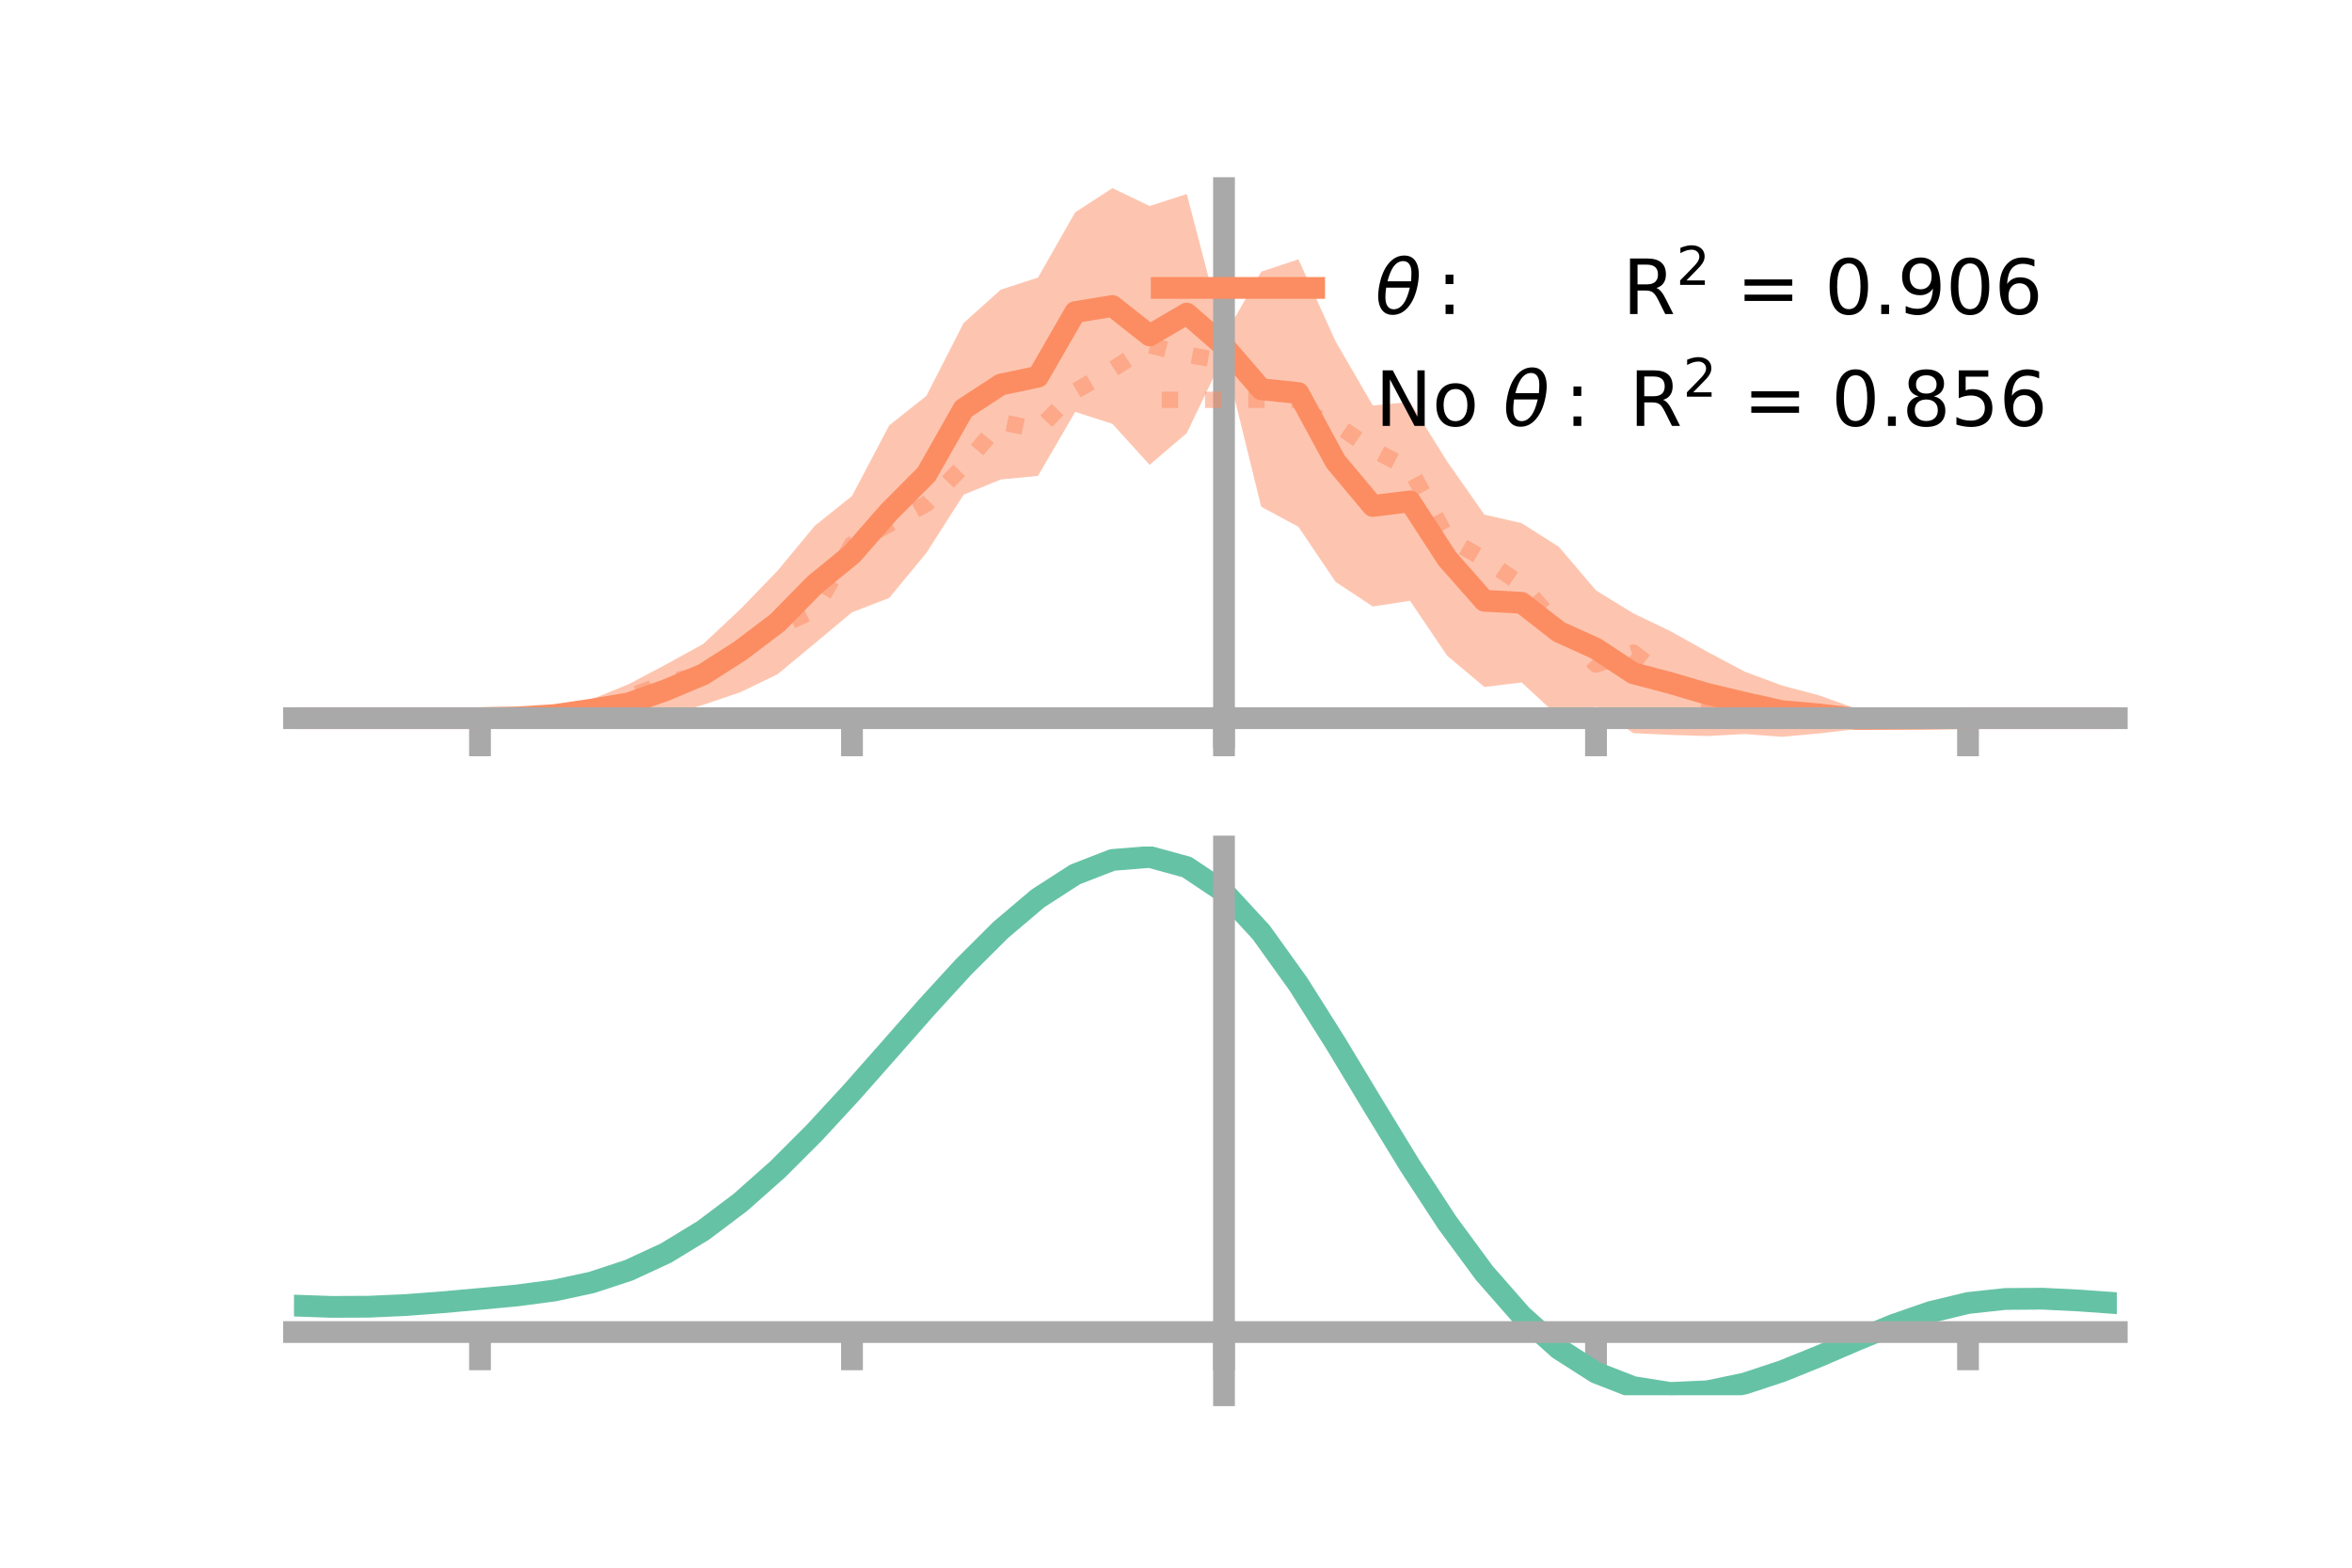 <?xml version="1.0" encoding="utf-8" standalone="no"?>
<!DOCTYPE svg PUBLIC "-//W3C//DTD SVG 1.1//EN"
  "http://www.w3.org/Graphics/SVG/1.1/DTD/svg11.dtd">
<!-- Created with matplotlib (https://matplotlib.org/) -->
<svg height="144pt" version="1.1" viewBox="0 0 216 144" width="216pt" xmlns="http://www.w3.org/2000/svg" xmlns:xlink="http://www.w3.org/1999/xlink">
 <defs>
  <style type="text/css">*{stroke-linecap:butt;stroke-linejoin:round;}</style>
 </defs>
 <g id="figure_1">
  <g id="patch_1">
   <path d="M 0 144 
L 216 144 
L 216 0 
L 0 0 
z
" style="fill:none;"/>
  </g>
  <g id="axes_1">
   <g id="patch_2">
    <path d="M 27 67.68 
L 194.4 67.68 
L 194.4 17.28 
L 27 17.28 
z
" style="fill:none;"/>
   </g>
   <g id="PolyCollection_1">
    <path clip-path="url(#pd11caacc83)" d="M 27 65.965 
L 27 65.965 
L 30.416 65.965 
L 33.833 65.965 
L 37.249 65.965 
L 40.665 65.965 
L 44.082 65.964 
L 47.498 65.696 
L 50.914 64.994 
L 54.331 64.239 
L 57.747 62.841 
L 61.163 61.029 
L 64.58 59.153 
L 67.996 55.952 
L 71.412 52.419 
L 74.829 48.295 
L 78.245 45.56 
L 81.661 39.077 
L 85.078 36.359 
L 88.494 29.672 
L 91.91 26.604 
L 95.327 25.494 
L 98.743 19.5 
L 102.159 17.28 
L 105.576 18.923 
L 108.992 17.821 
L 112.408 30.922 
L 115.824 24.956 
L 119.241 23.818 
L 122.657 31.357 
L 126.073 37.246 
L 129.49 36.922 
L 132.906 42.396 
L 136.322 47.271 
L 139.739 48.051 
L 143.155 50.223 
L 146.571 54.233 
L 149.988 56.334 
L 153.404 57.974 
L 156.82 59.884 
L 160.237 61.695 
L 163.653 62.967 
L 167.069 63.875 
L 170.486 65.1 
L 173.902 65.333 
L 177.318 65.804 
L 180.735 65.964 
L 184.151 65.965 
L 187.567 65.965 
L 190.984 65.965 
L 194.4 65.965 
L 194.4 65.965 
L 194.4 65.965 
L 190.984 65.965 
L 187.567 65.965 
L 184.151 65.965 
L 180.735 65.965 
L 177.318 66.206 
L 173.902 66.716 
L 170.486 66.973 
L 167.069 67.369 
L 163.653 67.68 
L 160.237 67.426 
L 156.82 67.609 
L 153.404 67.506 
L 149.988 67.345 
L 146.571 64.923 
L 143.155 65.838 
L 139.739 62.687 
L 136.322 63.103 
L 132.906 60.236 
L 129.49 55.185 
L 126.073 55.71 
L 122.657 53.45 
L 119.241 48.39 
L 115.824 46.547 
L 112.408 32.647 
L 108.992 39.785 
L 105.576 42.697 
L 102.159 38.933 
L 98.743 37.837 
L 95.327 43.713 
L 91.91 44.044 
L 88.494 45.44 
L 85.078 50.784 
L 81.661 54.925 
L 78.245 56.244 
L 74.829 59.093 
L 71.412 61.93 
L 67.996 63.584 
L 64.58 64.747 
L 61.163 65.748 
L 57.747 66.368 
L 54.331 66.123 
L 50.914 66.377 
L 47.498 66.102 
L 44.082 65.965 
L 40.665 65.965 
L 37.249 65.965 
L 33.833 65.965 
L 30.416 65.965 
L 27 65.965 
z
" style="fill:#fc8d62;fill-opacity:0.5;"/>
   </g>
   <g id="matplotlib.axis_1">
    <g id="xtick_1">
     <g id="line2d_1">
      <defs>
       <path d="M 0 0 
L 0 3.5 
" id="m20a16259c2" style="stroke:#a9a9a9;stroke-width:2;"/>
      </defs>
      <g>
       <use style="fill:#a9a9a9;stroke:#a9a9a9;stroke-width:2;" x="44.082" xlink:href="#m20a16259c2" y="65.965"/>
      </g>
     </g>
    </g>
    <g id="xtick_2">
     <g id="line2d_2">
      <g>
       <use style="fill:#a9a9a9;stroke:#a9a9a9;stroke-width:2;" x="78.245" xlink:href="#m20a16259c2" y="65.965"/>
      </g>
     </g>
    </g>
    <g id="xtick_3">
     <g id="line2d_3">
      <g>
       <use style="fill:#a9a9a9;stroke:#a9a9a9;stroke-width:2;" x="112.408" xlink:href="#m20a16259c2" y="65.965"/>
      </g>
     </g>
    </g>
    <g id="xtick_4">
     <g id="line2d_4">
      <g>
       <use style="fill:#a9a9a9;stroke:#a9a9a9;stroke-width:2;" x="146.571" xlink:href="#m20a16259c2" y="65.965"/>
      </g>
     </g>
    </g>
    <g id="xtick_5">
     <g id="line2d_5">
      <g>
       <use style="fill:#a9a9a9;stroke:#a9a9a9;stroke-width:2;" x="180.735" xlink:href="#m20a16259c2" y="65.965"/>
      </g>
     </g>
    </g>
   </g>
   <g id="matplotlib.axis_2"/>
   <g id="line2d_6">
    <path clip-path="url(#pd11caacc83)" d="M 27 65.965 
L 30.416 65.965 
L 33.833 65.965 
L 37.249 65.965 
L 40.665 65.965 
L 44.082 65.965 
L 47.498 65.899 
L 50.914 65.686 
L 54.331 65.181 
L 57.747 64.605 
L 61.163 63.388 
L 64.58 61.95 
L 67.996 59.768 
L 71.412 57.175 
L 74.829 53.694 
L 78.245 50.902 
L 81.661 47.001 
L 85.078 43.571 
L 88.494 37.556 
L 91.91 35.324 
L 95.327 34.603 
L 98.743 28.668 
L 102.159 28.106 
L 105.576 30.81 
L 108.992 28.803 
L 112.408 31.784 
L 115.824 35.751 
L 119.241 36.104 
L 122.657 42.403 
L 126.073 46.478 
L 129.49 46.054 
L 132.906 51.316 
L 136.322 55.187 
L 139.739 55.369 
L 143.155 58.03 
L 146.571 59.578 
L 149.988 61.839 
L 153.404 62.74 
L 156.82 63.747 
L 160.237 64.561 
L 163.653 65.324 
L 167.069 65.622 
L 170.486 66.037 
L 173.902 66.025 
L 177.318 66.005 
L 180.735 65.965 
L 184.151 65.965 
L 187.567 65.965 
L 190.984 65.965 
L 194.4 65.965 
" style="fill:none;stroke:#fc8d62;stroke-linecap:square;stroke-width:2;"/>
   </g>
   <g id="line2d_7">
    <path clip-path="url(#pd11caacc83)" d="M 27 65.965 
L 30.416 65.965 
L 33.833 65.965 
L 37.249 65.965 
L 40.665 65.965 
L 44.082 65.965 
L 47.498 65.907 
L 50.914 65.548 
L 54.331 65.356 
L 57.747 64.03 
L 61.163 62.692 
L 64.58 61.902 
L 67.996 59.394 
L 71.412 57.601 
L 74.829 56.021 
L 78.245 49.986 
L 81.661 48.152 
L 85.078 46.285 
L 88.494 42.795 
L 91.91 38.759 
L 95.327 39.468 
L 98.743 35.938 
L 102.159 33.933 
L 105.576 31.713 
L 108.992 32.579 
L 112.408 33.184 
L 115.824 34.542 
L 119.241 37.695 
L 122.657 38.954 
L 126.073 41.295 
L 129.49 43.079 
L 132.906 49.406 
L 136.322 51.365 
L 139.739 53.696 
L 143.155 57.548 
L 146.571 61.042 
L 149.988 59.94 
L 153.404 62.582 
L 156.82 64.388 
L 160.237 64.738 
L 163.653 66.087 
L 167.069 66.246 
L 170.486 65.869 
L 173.902 66.171 
L 177.318 65.995 
L 180.735 65.965 
L 184.151 65.965 
L 187.567 65.965 
L 190.984 65.965 
L 194.4 65.965 
" style="fill:none;stroke:#fc8d62;stroke-dasharray:1.5,2.475;stroke-dashoffset:0;stroke-opacity:0.5;stroke-width:1.5;"/>
   </g>
   <g id="patch_3">
    <path d="M 112.408 67.68 
L 112.408 17.28 
" style="fill:none;stroke:#a9a9a9;stroke-linecap:square;stroke-linejoin:miter;stroke-width:2;"/>
   </g>
   <g id="patch_4">
    <path d="M 194.4 67.68 
L 194.4 17.28 
" style="fill:none;"/>
   </g>
   <g id="patch_5">
    <path d="M 27 65.965 
L 194.4 65.965 
" style="fill:none;stroke:#a9a9a9;stroke-linecap:square;stroke-linejoin:miter;stroke-width:2;"/>
   </g>
   <g id="patch_6">
    <path d="M 27 17.28 
L 194.4 17.28 
" style="fill:none;"/>
   </g>
   <g id="legend_1">
    <g id="line2d_8">
     <path d="M 106.69 26.449 
L 120.69 26.449 
" style="fill:none;stroke:#fc8d62;stroke-linecap:square;stroke-width:2;"/>
    </g>
    <g id="line2d_9"/>
    <g id="text_1">
     <!-- $\theta:$      R$^{2}$ = 0.906 -->
     <g transform="translate(126.29 28.899)scale(0.07 -0.07)">
      <defs>
       <path d="M 45.516 34.672 
L 14.453 34.672 
Q 12.359 20.062 14.5 13.875 
Q 17.188 6.25 24.469 6.25 
Q 31.781 6.25 37.359 13.922 
Q 42.234 20.656 45.516 34.672 
z
M 47.016 42.969 
Q 48.344 56.844 46.625 61.719 
Q 43.953 69.438 36.766 69.438 
Q 29.297 69.438 23.828 61.812 
Q 19.531 55.672 16.156 42.969 
z
M 38.188 76.766 
Q 49.906 76.766 54.594 66.406 
Q 59.281 56.109 55.719 37.844 
Q 52.203 19.625 43.453 9.281 
Q 34.766 -1.125 23.047 -1.125 
Q 11.281 -1.125 6.641 9.281 
Q 2 19.625 5.516 37.844 
Q 9.078 56.109 17.719 66.406 
Q 26.422 76.766 38.188 76.766 
z
" id="DejaVuSans-Oblique-952"/>
       <path d="M 11.719 12.406 
L 22.016 12.406 
L 22.016 0 
L 11.719 0 
z
M 11.719 51.703 
L 22.016 51.703 
L 22.016 39.312 
L 11.719 39.312 
z
" id="DejaVuSans-58"/>
       <path id="DejaVuSans-32"/>
       <path d="M 44.391 34.188 
Q 47.562 33.109 50.562 29.594 
Q 53.562 26.078 56.594 19.922 
L 66.609 0 
L 56 0 
L 46.688 18.703 
Q 43.062 26.031 39.672 28.422 
Q 36.281 30.812 30.422 30.812 
L 19.672 30.812 
L 19.672 0 
L 9.812 0 
L 9.812 72.906 
L 32.078 72.906 
Q 44.578 72.906 50.734 67.672 
Q 56.891 62.453 56.891 51.906 
Q 56.891 45.016 53.688 40.469 
Q 50.484 35.938 44.391 34.188 
z
M 19.672 64.797 
L 19.672 38.922 
L 32.078 38.922 
Q 39.203 38.922 42.844 42.219 
Q 46.484 45.516 46.484 51.906 
Q 46.484 58.297 42.844 61.547 
Q 39.203 64.797 32.078 64.797 
z
" id="DejaVuSans-82"/>
       <path d="M 19.188 8.297 
L 53.609 8.297 
L 53.609 0 
L 7.328 0 
L 7.328 8.297 
Q 12.938 14.109 22.625 23.891 
Q 32.328 33.688 34.812 36.531 
Q 39.547 41.844 41.422 45.531 
Q 43.312 49.219 43.312 52.781 
Q 43.312 58.594 39.234 62.25 
Q 35.156 65.922 28.609 65.922 
Q 23.969 65.922 18.812 64.312 
Q 13.672 62.703 7.812 59.422 
L 7.812 69.391 
Q 13.766 71.781 18.938 73 
Q 24.125 74.219 28.422 74.219 
Q 39.75 74.219 46.484 68.547 
Q 53.219 62.891 53.219 53.422 
Q 53.219 48.922 51.531 44.891 
Q 49.859 40.875 45.406 35.406 
Q 44.188 33.984 37.641 27.219 
Q 31.109 20.453 19.188 8.297 
z
" id="DejaVuSans-50"/>
       <path d="M 10.594 45.406 
L 73.188 45.406 
L 73.188 37.203 
L 10.594 37.203 
z
M 10.594 25.484 
L 73.188 25.484 
L 73.188 17.188 
L 10.594 17.188 
z
" id="DejaVuSans-61"/>
       <path d="M 31.781 66.406 
Q 24.172 66.406 20.328 58.906 
Q 16.5 51.422 16.5 36.375 
Q 16.5 21.391 20.328 13.891 
Q 24.172 6.391 31.781 6.391 
Q 39.453 6.391 43.281 13.891 
Q 47.125 21.391 47.125 36.375 
Q 47.125 51.422 43.281 58.906 
Q 39.453 66.406 31.781 66.406 
z
M 31.781 74.219 
Q 44.047 74.219 50.516 64.516 
Q 56.984 54.828 56.984 36.375 
Q 56.984 17.969 50.516 8.266 
Q 44.047 -1.422 31.781 -1.422 
Q 19.531 -1.422 13.062 8.266 
Q 6.594 17.969 6.594 36.375 
Q 6.594 54.828 13.062 64.516 
Q 19.531 74.219 31.781 74.219 
z
" id="DejaVuSans-48"/>
       <path d="M 10.688 12.406 
L 21 12.406 
L 21 0 
L 10.688 0 
z
" id="DejaVuSans-46"/>
       <path d="M 10.984 1.516 
L 10.984 10.5 
Q 14.703 8.734 18.5 7.812 
Q 22.312 6.891 25.984 6.891 
Q 35.75 6.891 40.891 13.453 
Q 46.047 20.016 46.781 33.406 
Q 43.953 29.203 39.594 26.953 
Q 35.25 24.703 29.984 24.703 
Q 19.047 24.703 12.672 31.312 
Q 6.297 37.938 6.297 49.422 
Q 6.297 60.641 12.938 67.422 
Q 19.578 74.219 30.609 74.219 
Q 43.266 74.219 49.922 64.516 
Q 56.594 54.828 56.594 36.375 
Q 56.594 19.141 48.406 8.859 
Q 40.234 -1.422 26.422 -1.422 
Q 22.703 -1.422 18.891 -0.688 
Q 15.094 0.047 10.984 1.516 
z
M 30.609 32.422 
Q 37.25 32.422 41.125 36.953 
Q 45.016 41.5 45.016 49.422 
Q 45.016 57.281 41.125 61.844 
Q 37.25 66.406 30.609 66.406 
Q 23.969 66.406 20.094 61.844 
Q 16.219 57.281 16.219 49.422 
Q 16.219 41.5 20.094 36.953 
Q 23.969 32.422 30.609 32.422 
z
" id="DejaVuSans-57"/>
       <path d="M 33.016 40.375 
Q 26.375 40.375 22.484 35.828 
Q 18.609 31.297 18.609 23.391 
Q 18.609 15.531 22.484 10.953 
Q 26.375 6.391 33.016 6.391 
Q 39.656 6.391 43.531 10.953 
Q 47.406 15.531 47.406 23.391 
Q 47.406 31.297 43.531 35.828 
Q 39.656 40.375 33.016 40.375 
z
M 52.594 71.297 
L 52.594 62.312 
Q 48.875 64.062 45.094 64.984 
Q 41.312 65.922 37.594 65.922 
Q 27.828 65.922 22.672 59.328 
Q 17.531 52.734 16.797 39.406 
Q 19.672 43.656 24.016 45.922 
Q 28.375 48.188 33.594 48.188 
Q 44.578 48.188 50.953 41.516 
Q 57.328 34.859 57.328 23.391 
Q 57.328 12.156 50.688 5.359 
Q 44.047 -1.422 33.016 -1.422 
Q 20.359 -1.422 13.672 8.266 
Q 6.984 17.969 6.984 36.375 
Q 6.984 53.656 15.188 63.938 
Q 23.391 74.219 37.203 74.219 
Q 40.922 74.219 44.703 73.484 
Q 48.484 72.75 52.594 71.297 
z
" id="DejaVuSans-54"/>
      </defs>
      <use transform="translate(0 0.766)" xlink:href="#DejaVuSans-Oblique-952"/>
      <use transform="translate(80.664 0.766)" xlink:href="#DejaVuSans-58"/>
      <use transform="translate(133.838 0.766)" xlink:href="#DejaVuSans-32"/>
      <use transform="translate(165.625 0.766)" xlink:href="#DejaVuSans-32"/>
      <use transform="translate(197.412 0.766)" xlink:href="#DejaVuSans-32"/>
      <use transform="translate(229.199 0.766)" xlink:href="#DejaVuSans-32"/>
      <use transform="translate(260.986 0.766)" xlink:href="#DejaVuSans-32"/>
      <use transform="translate(292.773 0.766)" xlink:href="#DejaVuSans-32"/>
      <use transform="translate(324.561 0.766)" xlink:href="#DejaVuSans-82"/>
      <use transform="translate(395 39.047)scale(0.7)" xlink:href="#DejaVuSans-50"/>
      <use transform="translate(442.271 0.766)" xlink:href="#DejaVuSans-32"/>
      <use transform="translate(474.058 0.766)" xlink:href="#DejaVuSans-61"/>
      <use transform="translate(557.847 0.766)" xlink:href="#DejaVuSans-32"/>
      <use transform="translate(589.634 0.766)" xlink:href="#DejaVuSans-48"/>
      <use transform="translate(653.257 0.766)" xlink:href="#DejaVuSans-46"/>
      <use transform="translate(685.044 0.766)" xlink:href="#DejaVuSans-57"/>
      <use transform="translate(748.667 0.766)" xlink:href="#DejaVuSans-48"/>
      <use transform="translate(812.29 0.766)" xlink:href="#DejaVuSans-54"/>
     </g>
    </g>
    <g id="line2d_10">
     <path d="M 106.69 36.724 
L 120.69 36.724 
" style="fill:none;stroke:#fc8d62;stroke-dasharray:1.5,2.475;stroke-dashoffset:0;stroke-opacity:0.5;stroke-width:1.5;"/>
    </g>
    <g id="line2d_11"/>
    <g id="text_2">
     <!-- No $\theta:$ R$^{2}$ = 0.856 -->
     <g transform="translate(126.29 39.174)scale(0.07 -0.07)">
      <defs>
       <path d="M 9.812 72.906 
L 23.094 72.906 
L 55.422 11.922 
L 55.422 72.906 
L 64.984 72.906 
L 64.984 0 
L 51.703 0 
L 19.391 60.984 
L 19.391 0 
L 9.812 0 
z
" id="DejaVuSans-78"/>
       <path d="M 30.609 48.391 
Q 23.391 48.391 19.188 42.75 
Q 14.984 37.109 14.984 27.297 
Q 14.984 17.484 19.156 11.844 
Q 23.344 6.203 30.609 6.203 
Q 37.797 6.203 41.984 11.859 
Q 46.188 17.531 46.188 27.297 
Q 46.188 37.016 41.984 42.703 
Q 37.797 48.391 30.609 48.391 
z
M 30.609 56 
Q 42.328 56 49.016 48.375 
Q 55.719 40.766 55.719 27.297 
Q 55.719 13.875 49.016 6.219 
Q 42.328 -1.422 30.609 -1.422 
Q 18.844 -1.422 12.172 6.219 
Q 5.516 13.875 5.516 27.297 
Q 5.516 40.766 12.172 48.375 
Q 18.844 56 30.609 56 
z
" id="DejaVuSans-111"/>
       <path d="M 31.781 34.625 
Q 24.75 34.625 20.719 30.859 
Q 16.703 27.094 16.703 20.516 
Q 16.703 13.922 20.719 10.156 
Q 24.75 6.391 31.781 6.391 
Q 38.812 6.391 42.859 10.172 
Q 46.922 13.969 46.922 20.516 
Q 46.922 27.094 42.891 30.859 
Q 38.875 34.625 31.781 34.625 
z
M 21.922 38.812 
Q 15.578 40.375 12.031 44.719 
Q 8.5 49.078 8.5 55.328 
Q 8.5 64.062 14.719 69.141 
Q 20.953 74.219 31.781 74.219 
Q 42.672 74.219 48.875 69.141 
Q 55.078 64.062 55.078 55.328 
Q 55.078 49.078 51.531 44.719 
Q 48 40.375 41.703 38.812 
Q 48.828 37.156 52.797 32.312 
Q 56.781 27.484 56.781 20.516 
Q 56.781 9.906 50.312 4.234 
Q 43.844 -1.422 31.781 -1.422 
Q 19.734 -1.422 13.25 4.234 
Q 6.781 9.906 6.781 20.516 
Q 6.781 27.484 10.781 32.312 
Q 14.797 37.156 21.922 38.812 
z
M 18.312 54.391 
Q 18.312 48.734 21.844 45.562 
Q 25.391 42.391 31.781 42.391 
Q 38.141 42.391 41.719 45.562 
Q 45.312 48.734 45.312 54.391 
Q 45.312 60.062 41.719 63.234 
Q 38.141 66.406 31.781 66.406 
Q 25.391 66.406 21.844 63.234 
Q 18.312 60.062 18.312 54.391 
z
" id="DejaVuSans-56"/>
       <path d="M 10.797 72.906 
L 49.516 72.906 
L 49.516 64.594 
L 19.828 64.594 
L 19.828 46.734 
Q 21.969 47.469 24.109 47.828 
Q 26.266 48.188 28.422 48.188 
Q 40.625 48.188 47.75 41.5 
Q 54.891 34.812 54.891 23.391 
Q 54.891 11.625 47.562 5.094 
Q 40.234 -1.422 26.906 -1.422 
Q 22.312 -1.422 17.547 -0.641 
Q 12.797 0.141 7.719 1.703 
L 7.719 11.625 
Q 12.109 9.234 16.797 8.062 
Q 21.484 6.891 26.703 6.891 
Q 35.156 6.891 40.078 11.328 
Q 45.016 15.766 45.016 23.391 
Q 45.016 31 40.078 35.438 
Q 35.156 39.891 26.703 39.891 
Q 22.75 39.891 18.812 39.016 
Q 14.891 38.141 10.797 36.281 
z
" id="DejaVuSans-53"/>
      </defs>
      <use transform="translate(0 0.766)" xlink:href="#DejaVuSans-78"/>
      <use transform="translate(74.805 0.766)" xlink:href="#DejaVuSans-111"/>
      <use transform="translate(135.986 0.766)" xlink:href="#DejaVuSans-32"/>
      <use transform="translate(167.773 0.766)" xlink:href="#DejaVuSans-Oblique-952"/>
      <use transform="translate(248.438 0.766)" xlink:href="#DejaVuSans-58"/>
      <use transform="translate(301.611 0.766)" xlink:href="#DejaVuSans-32"/>
      <use transform="translate(333.398 0.766)" xlink:href="#DejaVuSans-82"/>
      <use transform="translate(403.838 39.047)scale(0.7)" xlink:href="#DejaVuSans-50"/>
      <use transform="translate(451.108 0.766)" xlink:href="#DejaVuSans-32"/>
      <use transform="translate(482.896 0.766)" xlink:href="#DejaVuSans-61"/>
      <use transform="translate(566.685 0.766)" xlink:href="#DejaVuSans-32"/>
      <use transform="translate(598.472 0.766)" xlink:href="#DejaVuSans-48"/>
      <use transform="translate(662.095 0.766)" xlink:href="#DejaVuSans-46"/>
      <use transform="translate(691.257 0.766)" xlink:href="#DejaVuSans-56"/>
      <use transform="translate(754.88 0.766)" xlink:href="#DejaVuSans-53"/>
      <use transform="translate(818.503 0.766)" xlink:href="#DejaVuSans-54"/>
     </g>
    </g>
   </g>
  </g>
  <g id="axes_2">
   <g id="patch_7">
    <path d="M 27 128.16 
L 194.4 128.16 
L 194.4 77.76 
L 27 77.76 
z
" style="fill:none;"/>
   </g>
   <g id="PolyCollection_2">
    <path clip-path="url(#pe79211606e)" d="M 27 119.968 
L 27 119.879 
L 30.416 120.005 
L 33.833 119.988 
L 37.249 119.827 
L 40.665 119.555 
L 44.082 119.236 
L 47.498 118.908 
L 50.914 118.444 
L 54.331 117.699 
L 57.747 116.56 
L 61.163 114.952 
L 64.58 112.833 
L 67.996 110.206 
L 71.412 107.107 
L 74.829 103.61 
L 78.245 99.818 
L 81.661 95.861 
L 85.078 91.89 
L 88.494 88.075 
L 91.91 84.596 
L 95.327 81.64 
L 98.743 79.395 
L 102.159 78.043 
L 105.576 77.76 
L 108.992 78.71 
L 112.408 81.035 
L 115.824 84.799 
L 119.241 89.636 
L 122.657 95.131 
L 126.073 100.891 
L 129.49 106.572 
L 132.906 111.884 
L 136.322 116.6 
L 139.739 120.557 
L 143.155 123.656 
L 146.571 125.862 
L 149.988 127.199 
L 153.404 127.74 
L 156.82 127.592 
L 160.237 126.889 
L 163.653 125.779 
L 167.069 124.421 
L 170.486 122.973 
L 173.902 121.589 
L 177.318 120.417 
L 180.735 119.601 
L 184.151 119.233 
L 187.567 119.211 
L 190.984 119.393 
L 194.4 119.65 
L 194.4 119.763 
L 194.4 119.763 
L 190.984 119.531 
L 187.567 119.369 
L 184.151 119.402 
L 180.735 119.777 
L 177.318 120.604 
L 173.902 121.802 
L 170.486 123.228 
L 167.069 124.725 
L 163.653 126.129 
L 160.237 127.275 
L 156.82 128.001 
L 153.404 128.16 
L 149.988 127.626 
L 146.571 126.304 
L 143.155 124.14 
L 139.739 121.122 
L 136.322 117.285 
L 132.906 112.722 
L 129.49 107.583 
L 126.073 102.084 
L 122.657 96.503 
L 119.241 91.176 
L 115.824 86.484 
L 112.408 82.834 
L 108.992 80.583 
L 105.576 79.667 
L 102.159 79.94 
L 98.743 81.241 
L 95.327 83.397 
L 91.91 86.23 
L 88.494 89.559 
L 85.078 93.205 
L 81.661 96.996 
L 78.245 100.771 
L 74.829 104.388 
L 71.412 107.726 
L 67.996 110.687 
L 64.58 113.206 
L 61.163 115.247 
L 57.747 116.804 
L 54.331 117.911 
L 50.914 118.634 
L 47.498 119.079 
L 44.082 119.386 
L 40.665 119.681 
L 37.249 119.927 
L 33.833 120.068 
L 30.416 120.081 
L 27 119.968 
z
" style="fill:#66c2a5;fill-opacity:0.5;"/>
   </g>
   <g id="matplotlib.axis_3">
    <g id="xtick_6">
     <g id="line2d_12">
      <g>
       <use style="fill:#a9a9a9;stroke:#a9a9a9;stroke-width:2;" x="44.082" xlink:href="#m20a16259c2" y="122.359"/>
      </g>
     </g>
    </g>
    <g id="xtick_7">
     <g id="line2d_13">
      <g>
       <use style="fill:#a9a9a9;stroke:#a9a9a9;stroke-width:2;" x="78.245" xlink:href="#m20a16259c2" y="122.359"/>
      </g>
     </g>
    </g>
    <g id="xtick_8">
     <g id="line2d_14">
      <g>
       <use style="fill:#a9a9a9;stroke:#a9a9a9;stroke-width:2;" x="112.408" xlink:href="#m20a16259c2" y="122.359"/>
      </g>
     </g>
    </g>
    <g id="xtick_9">
     <g id="line2d_15">
      <g>
       <use style="fill:#a9a9a9;stroke:#a9a9a9;stroke-width:2;" x="146.571" xlink:href="#m20a16259c2" y="122.359"/>
      </g>
     </g>
    </g>
    <g id="xtick_10">
     <g id="line2d_16">
      <g>
       <use style="fill:#a9a9a9;stroke:#a9a9a9;stroke-width:2;" x="180.735" xlink:href="#m20a16259c2" y="122.359"/>
      </g>
     </g>
    </g>
   </g>
   <g id="matplotlib.axis_4"/>
   <g id="line2d_17">
    <path clip-path="url(#pe79211606e)" d="M 27 119.923 
L 30.416 120.043 
L 33.833 120.028 
L 37.249 119.877 
L 40.665 119.618 
L 44.082 119.311 
L 47.498 118.993 
L 50.914 118.539 
L 54.331 117.805 
L 57.747 116.682 
L 61.163 115.099 
L 64.58 113.02 
L 67.996 110.447 
L 71.412 107.417 
L 74.829 103.999 
L 78.245 100.295 
L 81.661 96.428 
L 85.078 92.547 
L 88.494 88.817 
L 91.91 85.413 
L 95.327 82.518 
L 98.743 80.318 
L 102.159 78.991 
L 105.576 78.713 
L 108.992 79.646 
L 112.408 81.935 
L 115.824 85.641 
L 119.241 90.406 
L 122.657 95.817 
L 126.073 101.488 
L 129.49 107.077 
L 132.906 112.303 
L 136.322 116.943 
L 139.739 120.839 
L 143.155 123.898 
L 146.571 126.083 
L 149.988 127.412 
L 153.404 127.95 
L 156.82 127.796 
L 160.237 127.082 
L 163.653 125.954 
L 167.069 124.573 
L 170.486 123.1 
L 173.902 121.695 
L 177.318 120.511 
L 180.735 119.689 
L 184.151 119.317 
L 187.567 119.29 
L 190.984 119.462 
L 194.4 119.706 
" style="fill:none;stroke:#66c2a5;stroke-linecap:square;stroke-width:2;"/>
   </g>
   <g id="patch_8">
    <path d="M 112.408 128.16 
L 112.408 77.76 
" style="fill:none;stroke:#a9a9a9;stroke-linecap:square;stroke-linejoin:miter;stroke-width:2;"/>
   </g>
   <g id="patch_9">
    <path d="M 194.4 128.16 
L 194.4 77.76 
" style="fill:none;"/>
   </g>
   <g id="patch_10">
    <path d="M 27 122.359 
L 194.4 122.359 
" style="fill:none;stroke:#a9a9a9;stroke-linecap:square;stroke-linejoin:miter;stroke-width:2;"/>
   </g>
   <g id="patch_11">
    <path d="M 27 77.76 
L 194.4 77.76 
" style="fill:none;"/>
   </g>
  </g>
 </g>
 <defs>
  <clipPath id="pd11caacc83">
   <rect height="50.4" width="167.4" x="27" y="17.28"/>
  </clipPath>
  <clipPath id="pe79211606e">
   <rect height="50.4" width="167.4" x="27" y="77.76"/>
  </clipPath>
 </defs>
</svg>

